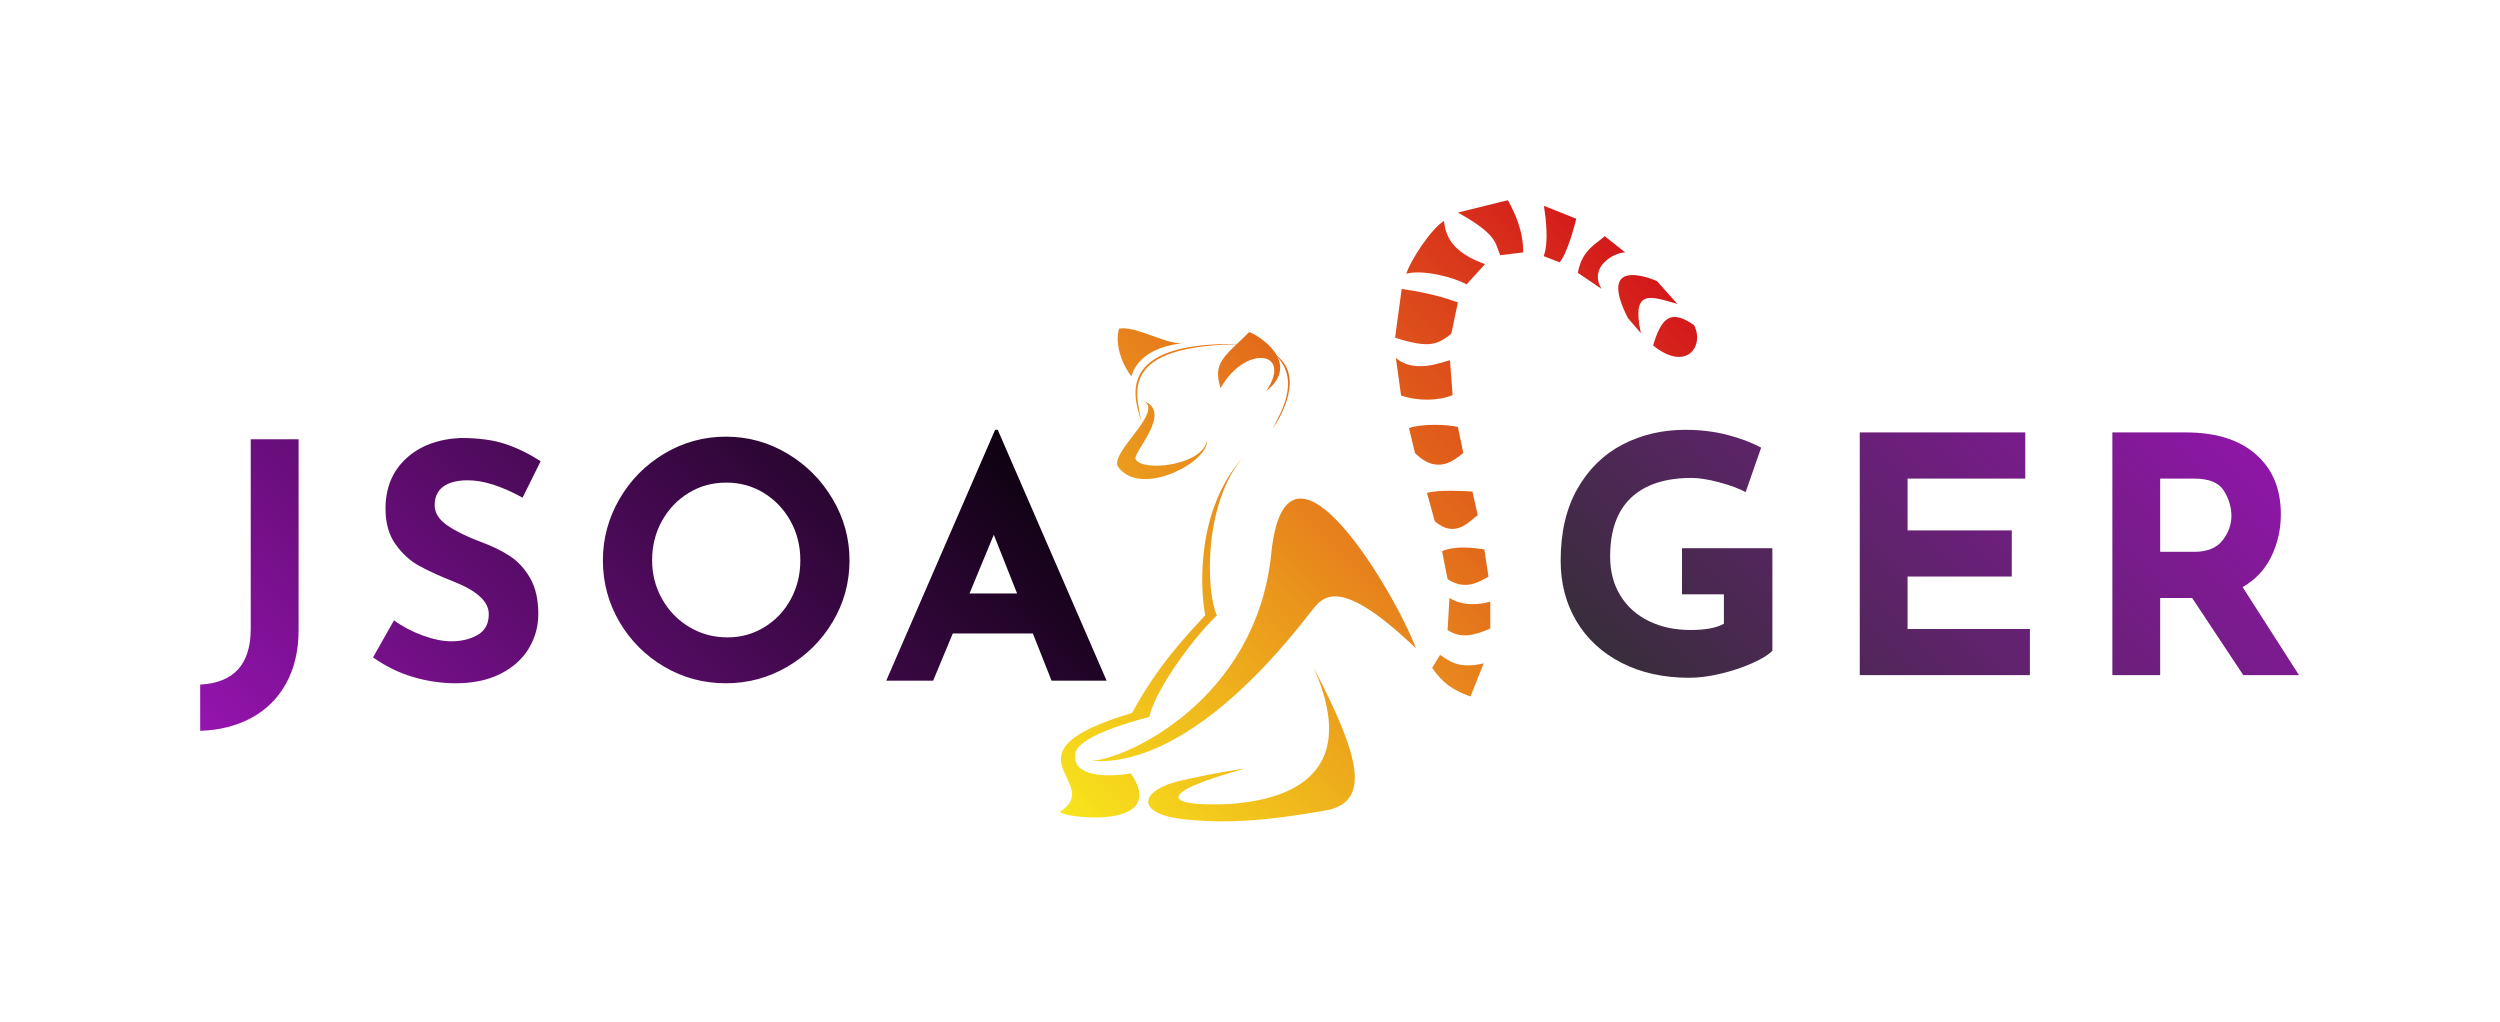 <svg xmlns="http://www.w3.org/2000/svg" id="SvgjsSvg179048" width="4096" height="1674.229" version="1.1" xmlns:xlink="http://www.w3.org/1999/xlink" xmlns:svgjs="http://svgjs.com/svgjs"><defs id="SvgjsDefs179049"></defs><g id="SvgjsG179050" transform="translate(328, 328) scale(34.4)" opacity="1"><defs id="SvgjsDefs77200"><linearGradient id="SvgjsLinearGradientrC5hXRlyF" gradientUnits="userSpaceOnUse" x1="-69.385" y1="46.145" x2="68.855" y2="-92.095"><stop id="SvgjsStop77203" stop-color="#9514af" offset="0"></stop><stop id="SvgjsStop77204" stop-color="#000000" offset="1"></stop></linearGradient><linearGradient id="SvgjsLinearGradientNREQnQBEXA" gradientUnits="userSpaceOnUse" x1="-55.517" y1="28.673" x2="57.407" y2="-84.253"><stop id="SvgjsStop77207" stop-color="#322f33" offset="0"></stop><stop id="SvgjsStop77208" stop-color="#9514af" offset="1"></stop></linearGradient><linearGradient id="SvgjsLinearGradientnPc64VeTqb" gradientUnits="userSpaceOnUse" x1="9.149" y1="91.525" x2="93.476" y2="7.198"><stop id="SvgjsStop77211" stop-color="#f8e71c" offset="0"></stop><stop id="SvgjsStop77212" stop-color="#d0021b" offset="1"></stop></linearGradient></defs><g id="SvgjsG77201" transform="scale(0.208)" opacity="1"><g id="SvgjsG77205" class="text" transform="translate(104.04, 110.016) scale(1)" light-content="false" fill="url(#SvgjsLinearGradientrC5hXRlyF)"><path d="M-84.33 0.56C-82.45 -2.87 -81.51 -6.93 -81.51 -11.64L-81.51 -55.27L-92.47 -55.27L-92.47 -11.86C-92.47 -3.75 -96.33 0.5 -104.04 0.9L-104.04 11.49C-99.58 11.34 -95.65 10.34 -92.25 8.49C-88.84 6.63 -86.2 3.99 -84.33 0.56Z M-42.76 -45.88C-39.21 -45.88 -35.03 -44.55 -30.22 -41.9L-26.09 -50.23C-28.7 -51.94 -31.37 -53.25 -34.13 -54.18C-36.88 -55.1 -40.31 -55.57 -44.42 -55.57C-49.62 -55.32 -53.79 -53.74 -56.92 -50.84C-60.05 -47.93 -61.61 -44.1 -61.61 -39.35C-61.61 -36.09 -60.85 -33.39 -59.32 -31.24C-57.79 -29.08 -55.98 -27.43 -53.88 -26.28C-51.77 -25.13 -49.15 -23.93 -45.99 -22.68C-40.64 -20.57 -37.96 -18.1 -37.96 -15.24C-37.96 -13.04 -38.81 -11.45 -40.51 -10.47C-42.21 -9.5 -44.21 -9.01 -46.52 -9.01C-48.47 -9.01 -50.67 -9.46 -53.13 -10.36C-55.58 -11.26 -57.76 -12.41 -59.66 -13.82L-64.46 -5.33C-61.66 -3.33 -58.63 -1.84 -55.38 -0.86C-52.12 0.11 -48.85 0.6 -45.54 0.6C-41.59 0.6 -38.18 -0.11 -35.33 -1.54C-32.48 -2.97 -30.31 -4.89 -28.83 -7.32C-27.36 -9.75 -26.62 -12.39 -26.62 -15.24C-26.62 -18.55 -27.23 -21.28 -28.46 -23.43C-29.69 -25.58 -31.22 -27.27 -33.08 -28.5C-34.93 -29.72 -37.16 -30.81 -39.76 -31.76C-42.96 -32.96 -45.53 -34.23 -47.46 -35.55C-49.38 -36.88 -50.35 -38.42 -50.35 -40.17C-50.35 -42.07 -49.68 -43.5 -48.36 -44.45C-47.03 -45.4 -45.17 -45.88 -42.76 -45.88Z M-8.03 -41.6C-10.56 -37.24 -11.83 -32.56 -11.83 -27.56C-11.83 -22.45 -10.56 -17.75 -8.03 -13.44C-5.51 -9.14 -2.09 -5.72 2.22 -3.19C6.52 -0.66 11.23 0.6 16.33 0.6C21.39 0.6 26.08 -0.66 30.41 -3.19C34.74 -5.72 38.2 -9.14 40.77 -13.44C43.35 -17.75 44.64 -22.45 44.64 -27.56C44.64 -32.56 43.35 -37.24 40.77 -41.6C38.2 -45.95 34.74 -49.42 30.41 -52C26.08 -54.58 21.39 -55.87 16.33 -55.87C11.28 -55.87 6.58 -54.58 2.25 -52C-2.08 -49.42 -5.51 -45.95 -8.03 -41.6ZM1.73 -18.7C0.2 -21.4 -0.56 -24.35 -0.56 -27.56C-0.56 -30.86 0.19 -33.87 1.69 -36.57C3.19 -39.27 5.23 -41.41 7.81 -42.99C10.39 -44.57 13.25 -45.35 16.41 -45.35C19.56 -45.35 22.43 -44.57 25 -42.99C27.58 -41.41 29.62 -39.27 31.12 -36.57C32.63 -33.87 33.38 -30.86 33.38 -27.56C33.38 -24.3 32.65 -21.34 31.2 -18.66C29.75 -15.98 27.75 -13.85 25.19 -12.28C22.64 -10.7 19.81 -9.91 16.71 -9.91C13.5 -9.91 10.59 -10.7 7.96 -12.28C5.33 -13.85 3.25 -15.99 1.73 -18.7Z M86.62 -10.81L90.9 0L103.51 0L78.58 -57.44L77.98 -57.44L53.05 0L63.79 0L68.29 -10.81ZM83.01 -19.97L72.12 -19.97L77.68 -33.41Z"></path></g><g id="SvgjsG77209" class="text" transform="translate(395.108, 108.756) scale(1)" light-content="false" fill="url(#SvgjsLinearGradientNREQnQBEXA)"><path d="M-39.68 -2.76C-37.49 -3.74 -35.97 -4.68 -35.11 -5.59L-35.11 -29.07L-55.8 -29.07L-55.8 -18.5L-46.21 -18.5L-46.21 -11.78C-47.87 -10.82 -50.42 -10.34 -53.84 -10.34C-57.41 -10.34 -60.6 -11.02 -63.39 -12.38C-66.18 -13.74 -68.36 -15.69 -69.92 -18.24C-71.48 -20.78 -72.26 -23.76 -72.26 -27.18C-72.26 -33.12 -70.66 -37.6 -67.47 -40.62C-64.27 -43.64 -59.65 -45.16 -53.61 -45.16C-51.9 -45.16 -49.77 -44.82 -47.23 -44.14C-44.69 -43.46 -42.69 -42.71 -41.23 -41.91L-37.68 -52.1C-39.94 -53.31 -42.56 -54.29 -45.53 -55.05C-48.5 -55.8 -51.67 -56.18 -55.05 -56.18C-60.28 -56.18 -65.06 -55.06 -69.39 -52.82C-73.72 -50.58 -77.17 -47.21 -79.74 -42.7C-82.31 -38.2 -83.59 -32.7 -83.59 -26.2C-83.59 -21.02 -82.38 -16.4 -79.97 -12.35C-77.55 -8.29 -74.11 -5.12 -69.66 -2.83C-65.2 -0.54 -60.03 0.6 -54.14 0.6C-51.98 0.6 -49.57 0.29 -46.93 -0.34C-44.29 -0.97 -41.87 -1.77 -39.68 -2.76Z M22.8 -55.58L-15.1 -55.58L-15.1 0L23.86 0L23.86 -10.57L-4.15 -10.57L-4.15 -22.58L19.71 -22.58L19.71 -33.15L-4.15 -33.15L-4.15 -45L22.8 -45Z M72.72 0L85.48 0L72.57 -20.16C75.54 -21.87 77.74 -24.23 79.17 -27.22C80.61 -30.22 81.32 -33.43 81.32 -36.85C81.32 -42.64 79.42 -47.21 75.62 -50.55C71.82 -53.9 66.47 -55.58 59.58 -55.58L42.74 -55.58L42.74 0L53.69 0L53.69 -17.67L61.01 -17.67ZM53.69 -28.24L53.69 -45L61.54 -45C64.86 -45 67.1 -44.09 68.26 -42.25C69.42 -40.41 70 -38.48 70 -36.47C70 -34.46 69.32 -32.58 67.96 -30.85C66.6 -29.11 64.44 -28.24 61.47 -28.24Z"></path></g><g id="SvgjsG77213" class="I5bBT2QK5" transform="translate(182.21, -13.192) scale(1.708)" light-content="false" fill="url(#SvgjsLinearGradientnPc64VeTqb)"><path d="M33.329 27.033c-18.15-.593-14.573 7.76-13.865 10.29-.44-3.278-3.639-10.295 13.865-10.29z"></path><path d="M25.109 26.893c-2.299.229-6.305-2.361-8.604-1.954-.6 2.081.373 4.773 1.672 6.421.372-1.568 2.018-3.966 6.932-4.467zm8.12 15.195c-6.406 7.025-5.873 17.649-5.171 21.269-2.392 2.642-6.226 6.506-9.815 13.112-18.197 5.393-3.606 9.323-9.593 13.194-.736.743 14.831 2.855 9.443-5.086-3.545.572-7.728.308-7.46-2.412-.134-2.38 6.983-4.383 9.918-5.175.934-3.967 6.272-10.992 9.075-13.599-1.469-3.06-1.867-15.1 3.603-21.303m4.13-13.712c4.138 2.719.828 8.447-.248 9.972.995-2.076 3.927-6.576.248-9.972z"></path><path d="M31.505 88.664c-9.057.429-10.31-1.395 1.866-4.732-2.994.354-7.342 1.33-8.418 1.564-5.707 1.253-6.408 4.441.098 5.215 4.347.446 9.26.599 19.473-1.232 5.633-1.288 4.374-7.014-1.946-19.11 7.287 16.363-6.54 17.888-11.073 18.295zM59.54 68.688c1.385.92 2.57 1.883 5.854 1.131l-1.775 4.439c-2.428-.854-3.768-1.855-5.141-3.838l1.062-1.732zm6.734-7.15c-1.238.376-3.613.705-5.475-.498l-.25 4.3c1.859 1.281 3.779.639 5.725-.188v-3.614zm-.795-6.999c-1.508-.226-3.812-.527-5.672.226l.742 3.763c2.395 1.58 4.242.346 5.482-.331l-.552-3.658zm-1.597-7.752c-1.238-.076-4.5-.275-6.094.178l1.045 3.81c2.746 2.333 4.52.075 5.76-.827l-.711-3.161zm-8.506-8.505c1.596-.602 5.051-.527 6.557-.151l.725 3.478c-1.152.904-3.461 3.035-6.475.023l-.807-3.35zm5.492-9.108c-.973.225-4.771 1.869-7.254-.313l.699 5.046c2.393.829 5.227.686 6.912-.066l-.357-4.667zm-6.469-9.559c3.9.602 5.584 1.129 7.533 1.807l-.885 4.215c-1.867 1.411-2.812 2.015-7.537.526l.889-6.548zm.622-2.032c2.127-.601 6.383.453 8.066 1.43l2.479-2.709c-3.01-1.129-5.227-2.634-5.496-5.795-1.729 1.028-4.577 5.409-5.049 7.074zm13.607-9.86c.975 1.732 2.127 4.293 2.039 7.002l-3.061.374c-.709-1.58-.266-2.708-5.674-5.72l6.696-1.656zm6.947 8.33c1.064-1.28 2.045-5.093 2.225-5.845l-4.344-1.731c.266 1.58.682 4.939-.029 6.746l2.148.83zm5.612 3.562c-1.771-2.935 1.664-4.892 3.17-4.892l-2.746-2.182c-.977.978-3.059 1.76-3.592 4.921l3.168 2.153zm10.164 2.012c-3.459-.979-6.213-2.175-4.885 3.921l-1.742-2.014c-4.076-8.054 2.645-5.502 3.885-4.977l2.742 3.07m2.248 2.853c1.434 2.89-1.104 6.294-5.5 2.717 1.109-3.637 2.283-4.969 5.5-2.717M28.297 39.917c.261 2.935-9.005 7.807-11.973 3.475-.958-1.932 6.226-7.338 3.474-8.761 3.934 1.509-1.35 6.75-1.088 7.788.785 1.777 9.036.91 9.587-2.502zm7.924-6.584c4.91-3.864-1.194-7.625-2.273-7.929-3.335 3.333-4.93 4.069-3.83 7.521 3.247-5.862 9.793-5.047 6.103.408z"></path><path d="M56.304 67.806C45.17 57.131 43.5 61.424 41.946 63.256 26.024 83.69 15.249 83.078 12.736 82.874c4.364-.046 22.166-7.974 24.172-27.758 2.007-19.783 16.798 5.617 19.396 12.69z"></path></g></g></g></svg>